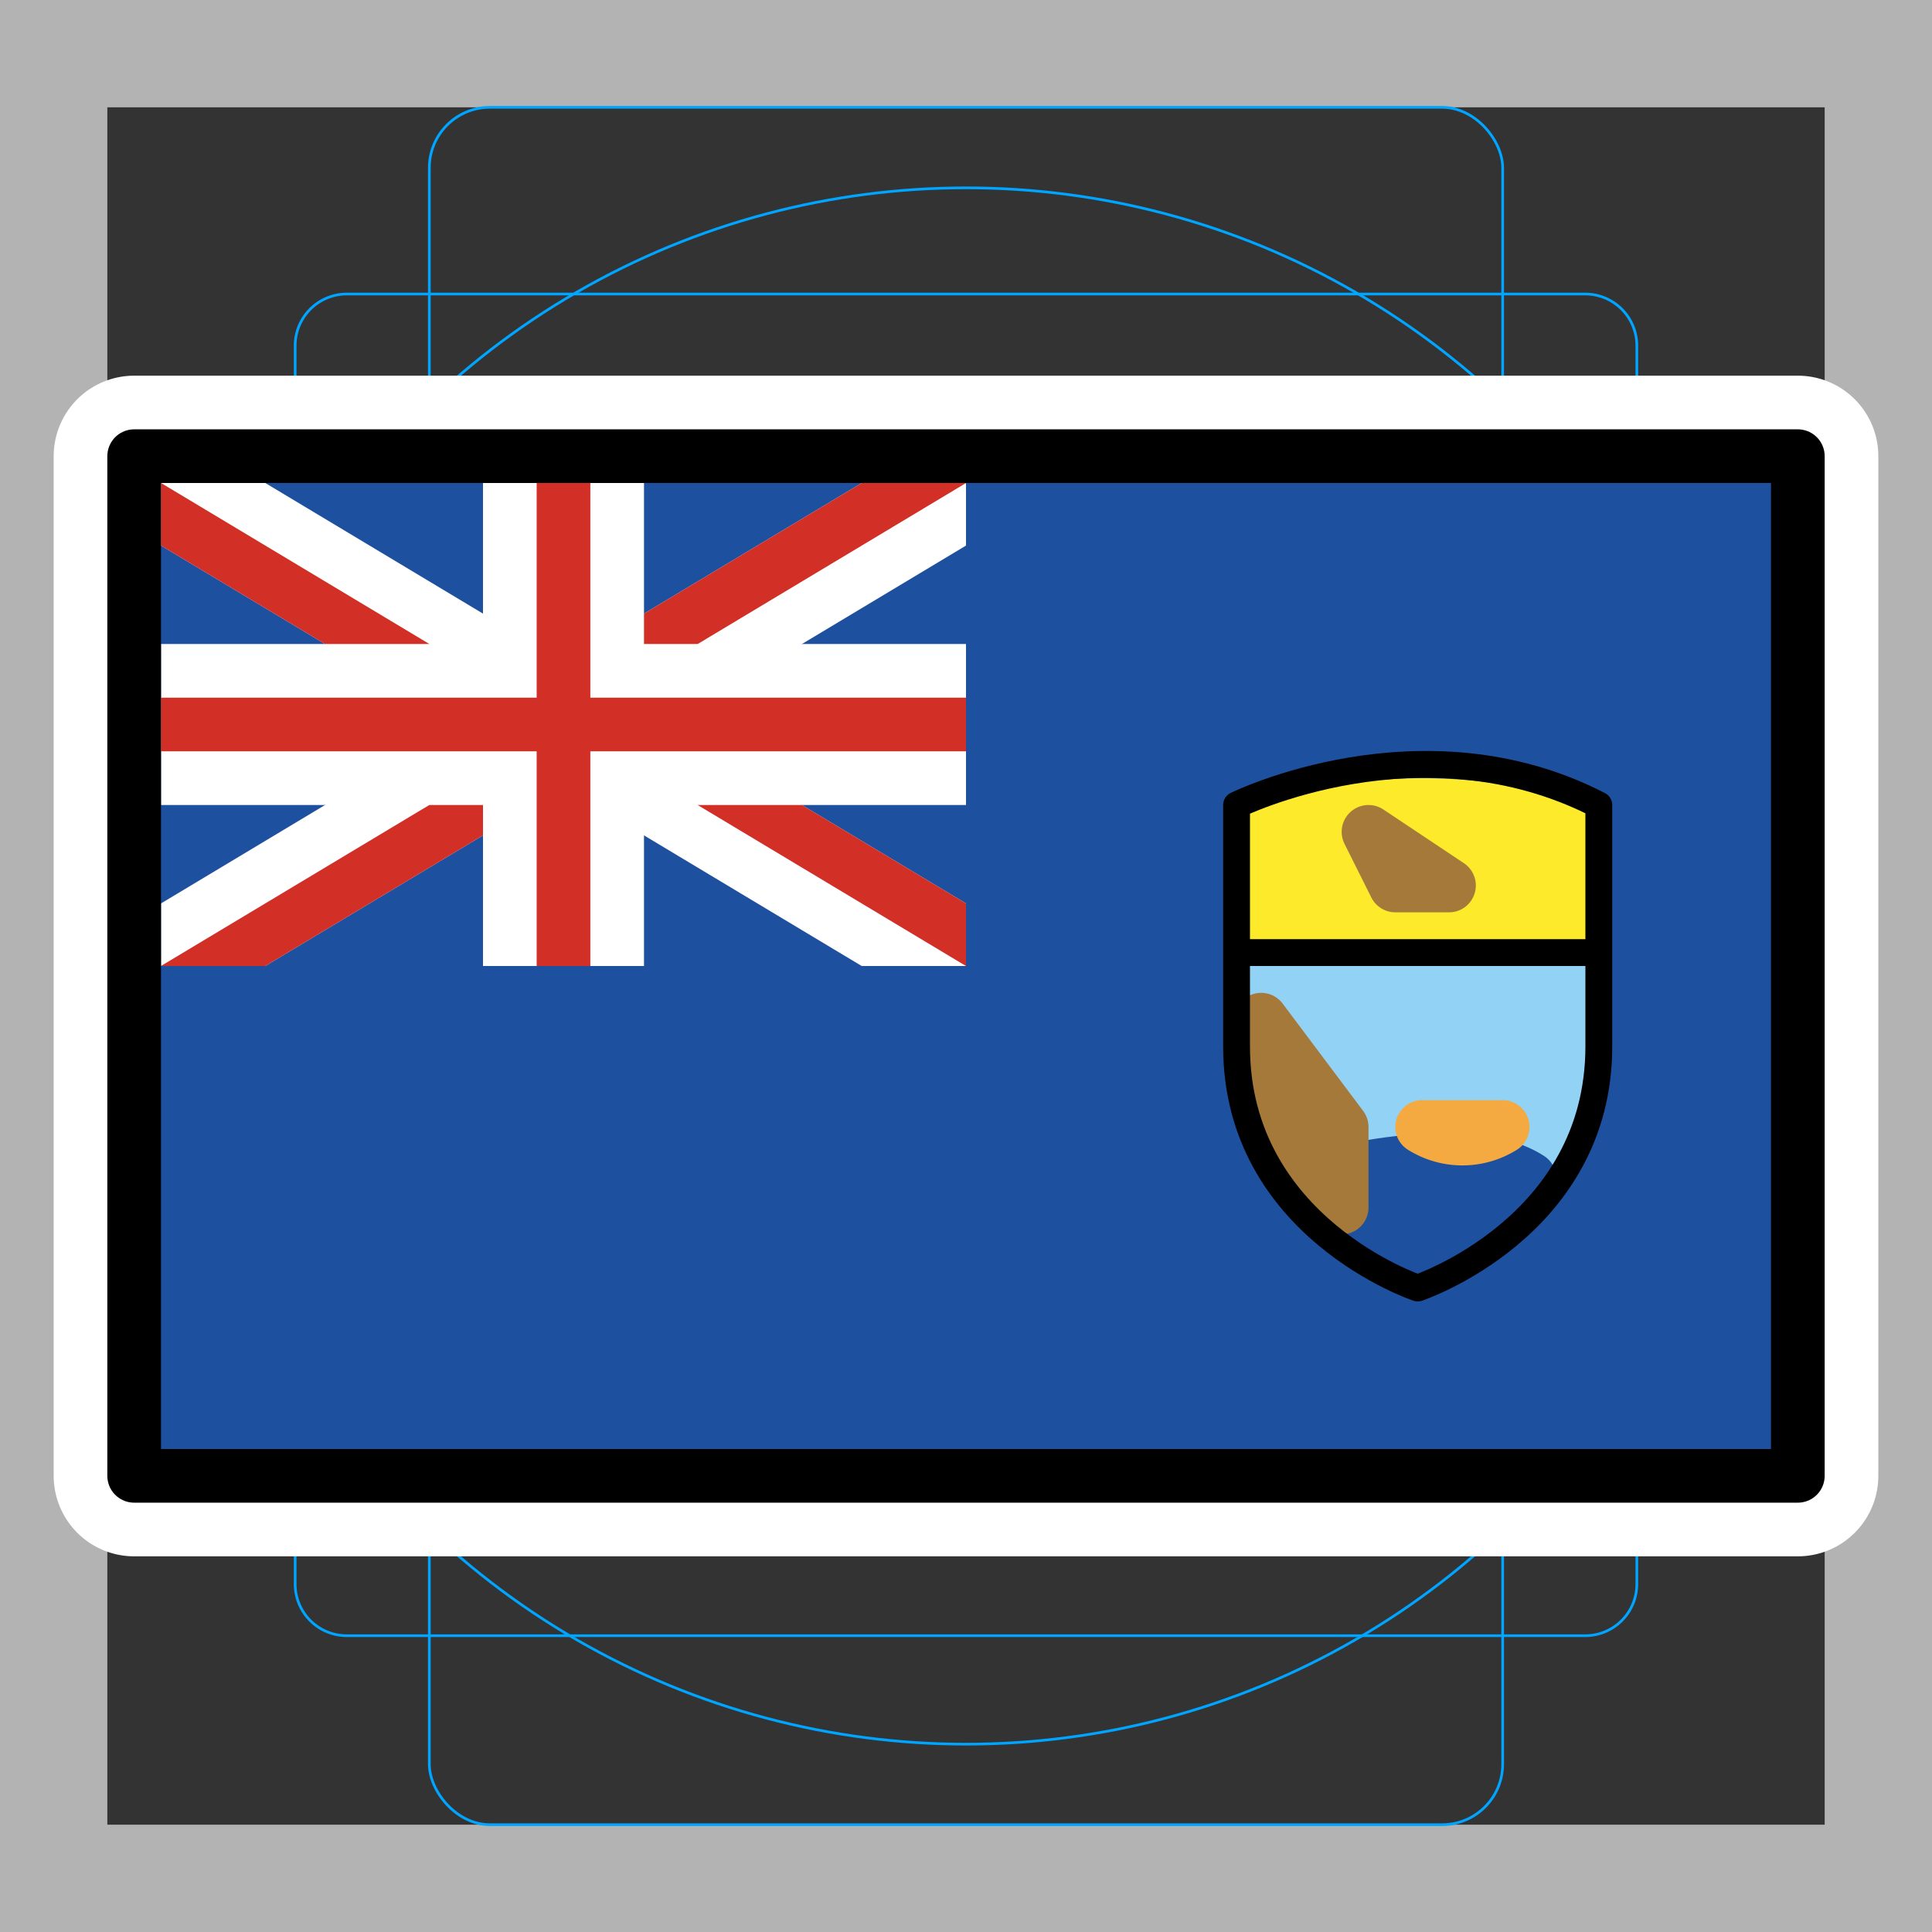 <svg viewBox="0 0 72 72" xmlns="http://www.w3.org/2000/svg"><rect x="0" y="0" width="72" height="72" fill="#333333" stroke="none"/><path fill="#b3b3b3" d="M68 4v64H4V4h64m4-4H0v72h72V0z"/><path fill="none" stroke="#00a5ff" stroke-miterlimit="10" stroke-width=".1" d="M12.923 10.958h46.154A1.923 1.923 0 0161 12.881v46.154a1.923 1.923 0 01-1.923 1.923H12.923A1.923 1.923 0 0111 59.035V12.881a1.923 1.923 0 011.923-1.923z"/><rect x="16" y="4" rx="2.254" ry="2.254" width="40" height="64" fill="none" stroke="#00a5ff" stroke-miterlimit="10" stroke-width=".1"/><rect x="16" y="4" rx="2.254" ry="2.254" width="40" height="64" transform="rotate(90 36 36)" fill="none" stroke="#00a5ff" stroke-miterlimit="10" stroke-width=".1"/><circle cx="36" cy="36" r="29" fill="none" stroke="#00a5ff" stroke-miterlimit="10" stroke-width=".1"/><path d="M5 17h62v38H5z" stroke-linecap="round" stroke-miterlimit="10" stroke-width="6" stroke="#fff" fill="none" stroke-linejoin="round"/><path fill="#1e50a0" d="M5 17h62v38H5z"/><path fill="#fff" d="M9.887 18H6v2.332L32.113 36H36v-2.332L9.887 18z"/><path fill="#fff" d="M36 20.332V18h-3.887L6 33.668V36h3.887L36 20.332z"/><path fill="#fff" d="M6 24h30v6H6z"/><path fill="#fff" d="M18 18h6v18h-6z"/><path fill="#d22f27" d="M20 18h2v18h-2z"/><path fill="#d22f27" d="M6 26h30v2H6zm30 7.668L29.887 30H26l10 6v-2.332zM36 18h-3.887L24 22.868V24h2.001L36 18.001V18zM6 20.332L12.113 24h3.888l-10-6-.001.001v2.331zM6 36h3.887L18 31.132V30h-2L6 35.999V36z"/><path fill="#3f3f3f" d="M59.5 30h-.277c.094.03.184.07.277.101zm-13 0v.101c.093-.032.183-.07.277-.101z"/><path fill="#fcea2b" d="M53 29a19.956 19.956 0 00-6.223 1h12.446A19.956 19.956 0 0053 29zm6.5 6.5v-5.399c-.093-.032-.183-.07-.277-.101H46.777c-.094.03-.184.07-.277.101V35.5z"/><path fill="#92d3f5" d="M45.956 35.81l13.544.053S61 45 53 48m-7.044-12.19S45 46 53 48"/><path fill="#1e50a0" stroke="#1e50a0" stroke-linecap="round" stroke-linejoin="round" stroke-width="2" d="M57 43.919c-2.4-1.557-8 0-8 0L53 48z"/><path fill="none" stroke="#a57939" stroke-linecap="round" stroke-linejoin="round" stroke-width="2" d="M47 38l3 4v3"/><ellipse cx="47.858" cy="41.589" rx=".5" ry="2.647" transform="rotate(-18.17 47.858 41.59)" fill="none" stroke="#a57939" stroke-linecap="round" stroke-linejoin="round" stroke-width="2"/><path fill="#f4aa41" stroke="#a57939" stroke-linecap="round" stroke-linejoin="round" stroke-width="2" d="M54 33h-2l-1-2 3 2z"/><path fill="none" stroke="#f4aa41" stroke-linecap="round" stroke-linejoin="round" stroke-width="2" d="M56 42h-3a2.822 2.822 0 003 0z"/><path fill="none" stroke="#000" stroke-linecap="round" stroke-linejoin="round" d="M59.583 30v9c0 6.75-6.75 9-6.75 9s-6.75-2.25-6.75-9v-9s6.896-3.406 13.5 0zm-.083 5.5h-13"/><g><path fill="none" stroke="#000" stroke-linecap="round" stroke-linejoin="round" stroke-width="2" d="M5 17h62v38H5z"/></g></svg>